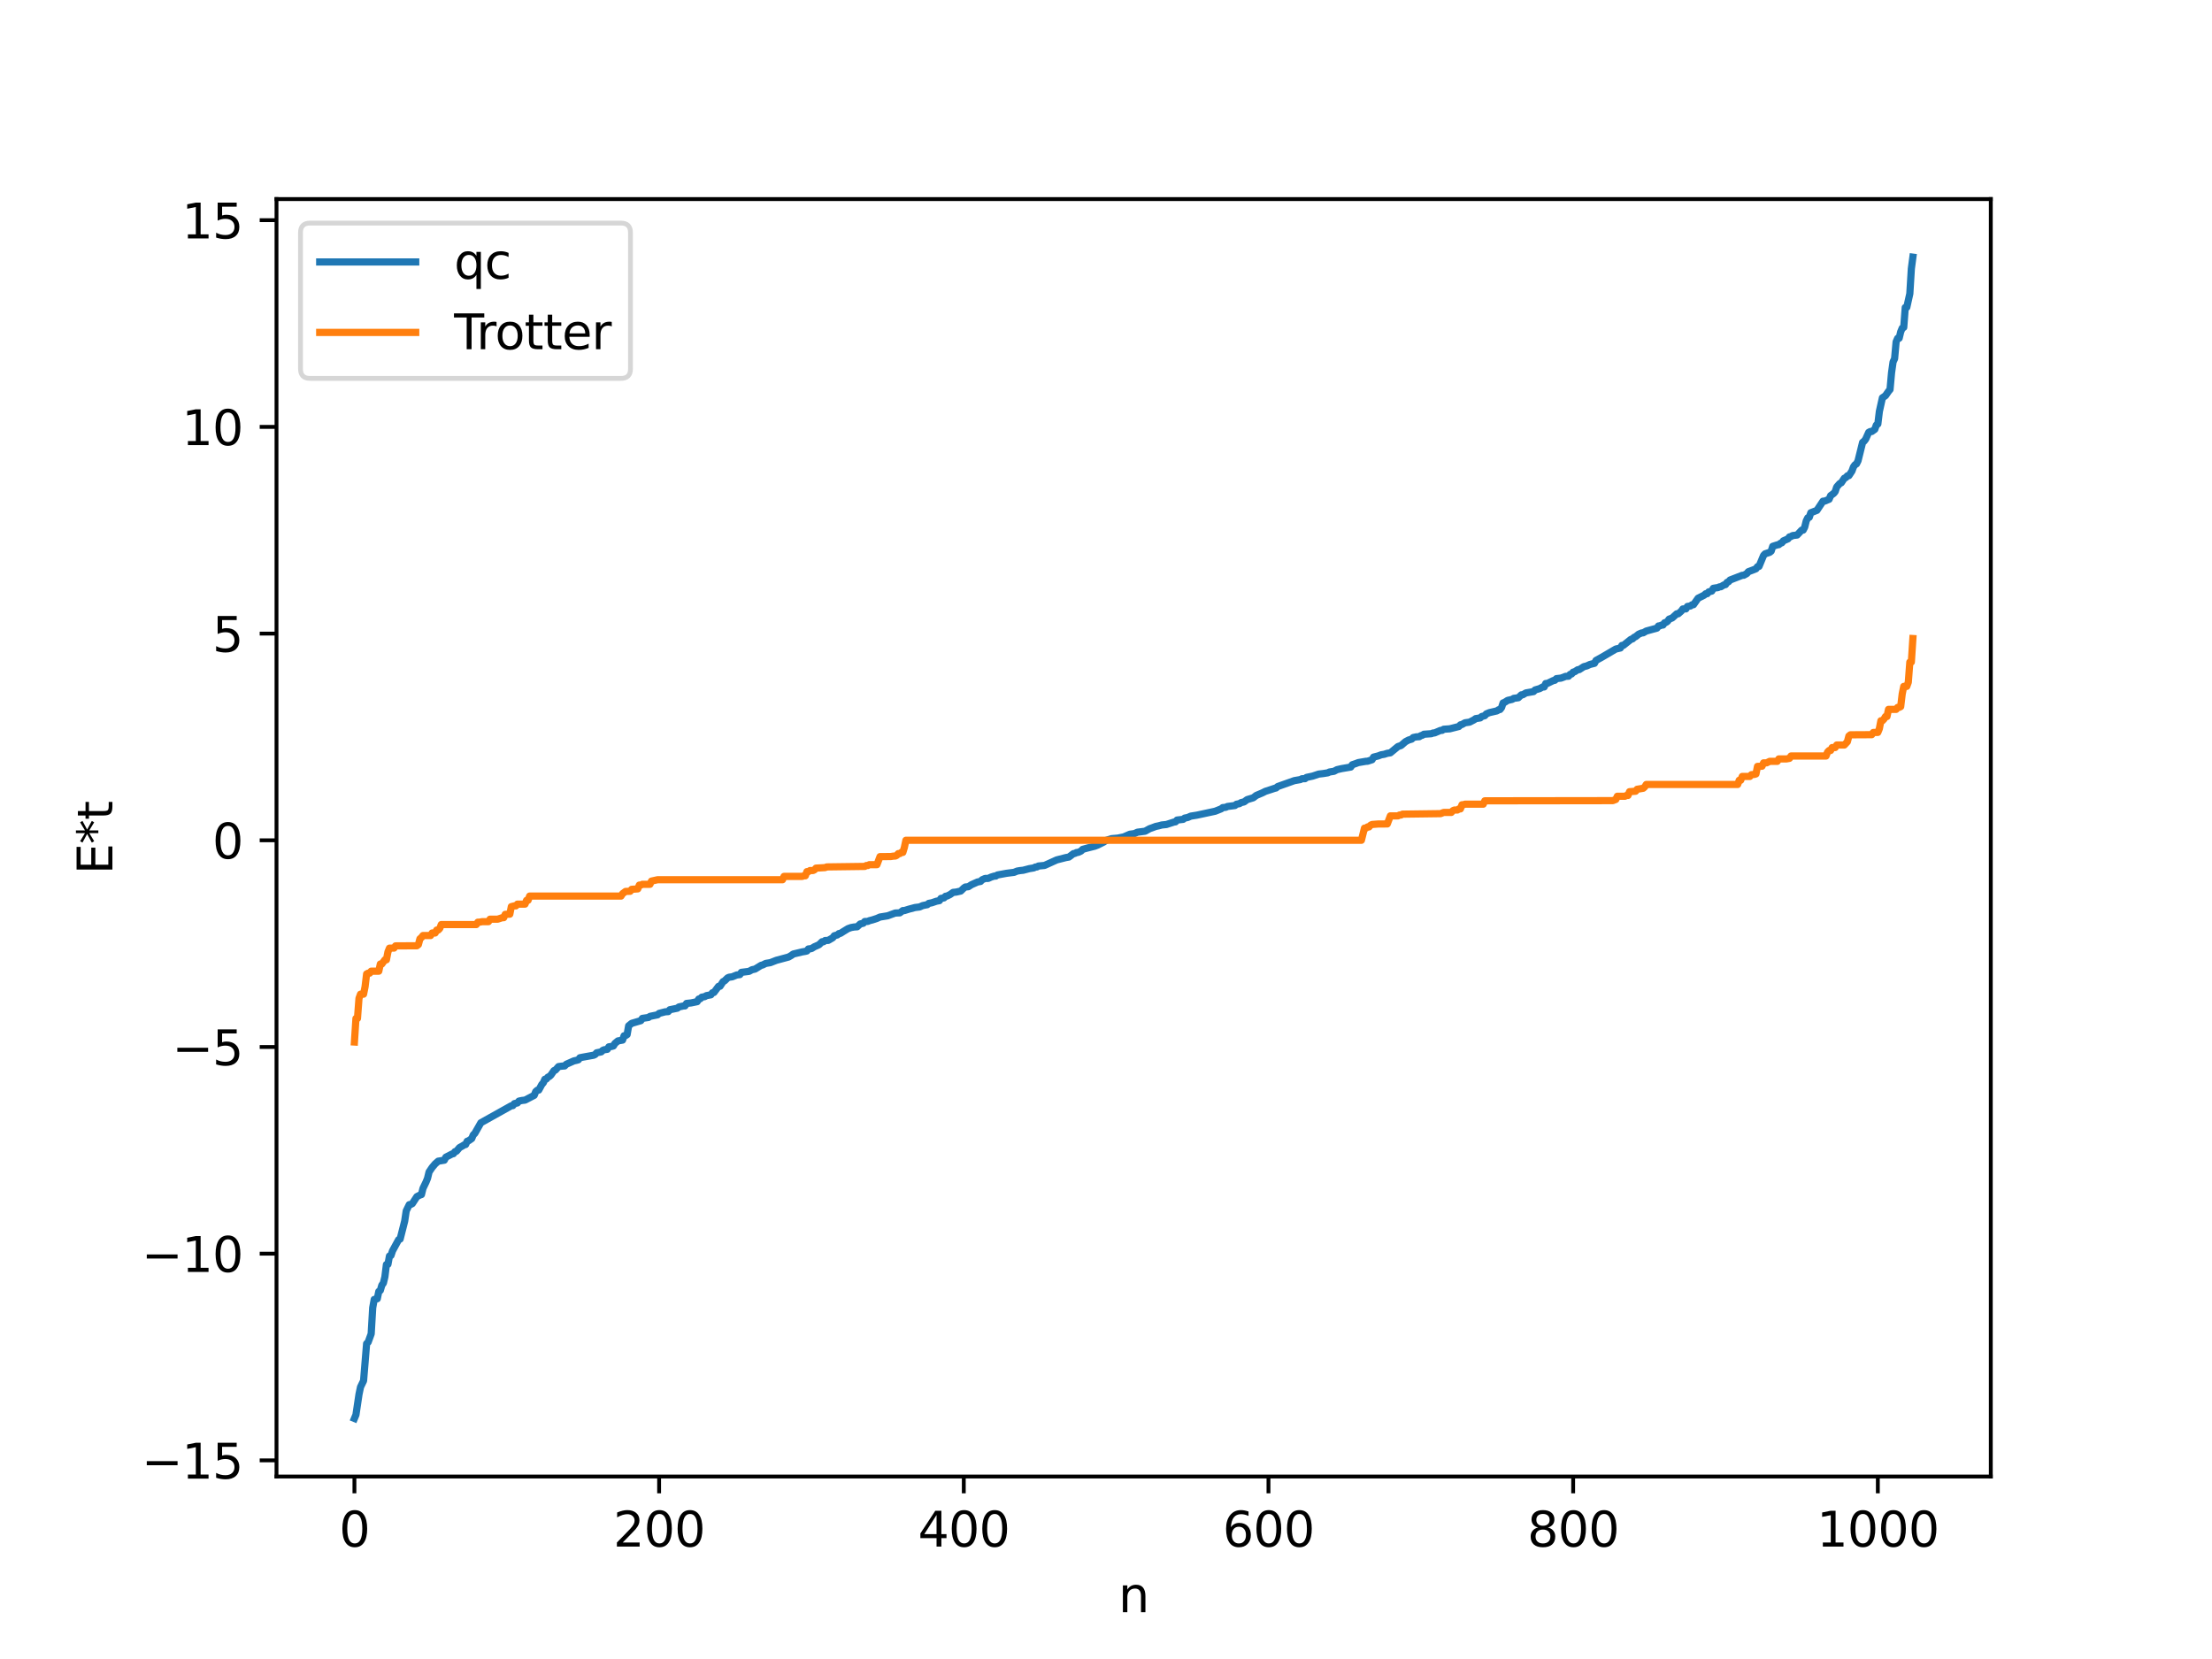 <?xml version="1.0" encoding="utf-8" standalone="no"?>
<!DOCTYPE svg PUBLIC "-//W3C//DTD SVG 1.1//EN"
  "http://www.w3.org/Graphics/SVG/1.1/DTD/svg11.dtd">
<svg xmlns:xlink="http://www.w3.org/1999/xlink" width="460.8pt" height="345.6pt" viewBox="0 0 460.8 345.6" xmlns="http://www.w3.org/2000/svg" version="1.1">
 <defs>
  <style type="text/css">*{stroke-linejoin: round; stroke-linecap: butt}</style>
 </defs>
 <g id="figure_1">
  <g id="patch_1">
   <path d="M 0 345.6 
L 460.8 345.6 
L 460.8 0 
L 0 0 
z
" style="fill: #ffffff"/>
  </g>
  <g id="axes_1">
   <g id="patch_2">
    <path d="M 57.6 307.584 
L 414.72 307.584 
L 414.72 41.472 
L 57.6 41.472 
z
" style="fill: #ffffff"/>
   </g>
   <g id="matplotlib.axis_1">
    <g id="xtick_1">
     <g id="line2d_1">
      <defs>
       <path id="m24453d0ac2" d="M 0 0 
L 0 3.5 
" style="stroke: #000000; stroke-width: 0.8"/>
      </defs>
      <g>
       <use xlink:href="#m24453d0ac2" x="73.833" y="307.584" style="stroke: #000000; stroke-width: 0.8"/>
      </g>
     </g>
     <g id="text_1">
      <!-- 0 -->
      <g transform="translate(70.651 322.182) scale(0.1 -0.1)">
       <defs>
        <path id="DejaVuSans-30" d="M 2034 4250 
Q 1547 4250 1301 3770 
Q 1056 3291 1056 2328 
Q 1056 1369 1301 889 
Q 1547 409 2034 409 
Q 2525 409 2770 889 
Q 3016 1369 3016 2328 
Q 3016 3291 2770 3770 
Q 2525 4250 2034 4250 
z
M 2034 4750 
Q 2819 4750 3233 4129 
Q 3647 3509 3647 2328 
Q 3647 1150 3233 529 
Q 2819 -91 2034 -91 
Q 1250 -91 836 529 
Q 422 1150 422 2328 
Q 422 3509 836 4129 
Q 1250 4750 2034 4750 
z
" transform="scale(0.016)"/>
       </defs>
       <use xlink:href="#DejaVuSans-30"/>
      </g>
     </g>
    </g>
    <g id="xtick_2">
     <g id="line2d_2">
      <g>
       <use xlink:href="#m24453d0ac2" x="137.304" y="307.584" style="stroke: #000000; stroke-width: 0.8"/>
      </g>
     </g>
     <g id="text_2">
      <!-- 200 -->
      <g transform="translate(127.76 322.182) scale(0.1 -0.1)">
       <defs>
        <path id="DejaVuSans-32" d="M 1228 531 
L 3431 531 
L 3431 0 
L 469 0 
L 469 531 
Q 828 903 1448 1529 
Q 2069 2156 2228 2338 
Q 2531 2678 2651 2914 
Q 2772 3150 2772 3378 
Q 2772 3750 2511 3984 
Q 2250 4219 1831 4219 
Q 1534 4219 1204 4116 
Q 875 4013 500 3803 
L 500 4441 
Q 881 4594 1212 4672 
Q 1544 4750 1819 4750 
Q 2544 4750 2975 4387 
Q 3406 4025 3406 3419 
Q 3406 3131 3298 2873 
Q 3191 2616 2906 2266 
Q 2828 2175 2409 1742 
Q 1991 1309 1228 531 
z
" transform="scale(0.016)"/>
       </defs>
       <use xlink:href="#DejaVuSans-32"/>
       <use xlink:href="#DejaVuSans-30" x="63.623"/>
       <use xlink:href="#DejaVuSans-30" x="127.246"/>
      </g>
     </g>
    </g>
    <g id="xtick_3">
     <g id="line2d_3">
      <g>
       <use xlink:href="#m24453d0ac2" x="200.775" y="307.584" style="stroke: #000000; stroke-width: 0.8"/>
      </g>
     </g>
     <g id="text_3">
      <!-- 400 -->
      <g transform="translate(191.231 322.182) scale(0.1 -0.1)">
       <defs>
        <path id="DejaVuSans-34" d="M 2419 4116 
L 825 1625 
L 2419 1625 
L 2419 4116 
z
M 2253 4666 
L 3047 4666 
L 3047 1625 
L 3713 1625 
L 3713 1100 
L 3047 1100 
L 3047 0 
L 2419 0 
L 2419 1100 
L 313 1100 
L 313 1709 
L 2253 4666 
z
" transform="scale(0.016)"/>
       </defs>
       <use xlink:href="#DejaVuSans-34"/>
       <use xlink:href="#DejaVuSans-30" x="63.623"/>
       <use xlink:href="#DejaVuSans-30" x="127.246"/>
      </g>
     </g>
    </g>
    <g id="xtick_4">
     <g id="line2d_4">
      <g>
       <use xlink:href="#m24453d0ac2" x="264.246" y="307.584" style="stroke: #000000; stroke-width: 0.8"/>
      </g>
     </g>
     <g id="text_4">
      <!-- 600 -->
      <g transform="translate(254.702 322.182) scale(0.1 -0.1)">
       <defs>
        <path id="DejaVuSans-36" d="M 2113 2584 
Q 1688 2584 1439 2293 
Q 1191 2003 1191 1497 
Q 1191 994 1439 701 
Q 1688 409 2113 409 
Q 2538 409 2786 701 
Q 3034 994 3034 1497 
Q 3034 2003 2786 2293 
Q 2538 2584 2113 2584 
z
M 3366 4563 
L 3366 3988 
Q 3128 4100 2886 4159 
Q 2644 4219 2406 4219 
Q 1781 4219 1451 3797 
Q 1122 3375 1075 2522 
Q 1259 2794 1537 2939 
Q 1816 3084 2150 3084 
Q 2853 3084 3261 2657 
Q 3669 2231 3669 1497 
Q 3669 778 3244 343 
Q 2819 -91 2113 -91 
Q 1303 -91 875 529 
Q 447 1150 447 2328 
Q 447 3434 972 4092 
Q 1497 4750 2381 4750 
Q 2619 4750 2861 4703 
Q 3103 4656 3366 4563 
z
" transform="scale(0.016)"/>
       </defs>
       <use xlink:href="#DejaVuSans-36"/>
       <use xlink:href="#DejaVuSans-30" x="63.623"/>
       <use xlink:href="#DejaVuSans-30" x="127.246"/>
      </g>
     </g>
    </g>
    <g id="xtick_5">
     <g id="line2d_5">
      <g>
       <use xlink:href="#m24453d0ac2" x="327.717" y="307.584" style="stroke: #000000; stroke-width: 0.8"/>
      </g>
     </g>
     <g id="text_5">
      <!-- 800 -->
      <g transform="translate(318.173 322.182) scale(0.1 -0.1)">
       <defs>
        <path id="DejaVuSans-38" d="M 2034 2216 
Q 1584 2216 1326 1975 
Q 1069 1734 1069 1313 
Q 1069 891 1326 650 
Q 1584 409 2034 409 
Q 2484 409 2743 651 
Q 3003 894 3003 1313 
Q 3003 1734 2745 1975 
Q 2488 2216 2034 2216 
z
M 1403 2484 
Q 997 2584 770 2862 
Q 544 3141 544 3541 
Q 544 4100 942 4425 
Q 1341 4750 2034 4750 
Q 2731 4750 3128 4425 
Q 3525 4100 3525 3541 
Q 3525 3141 3298 2862 
Q 3072 2584 2669 2484 
Q 3125 2378 3379 2068 
Q 3634 1759 3634 1313 
Q 3634 634 3220 271 
Q 2806 -91 2034 -91 
Q 1263 -91 848 271 
Q 434 634 434 1313 
Q 434 1759 690 2068 
Q 947 2378 1403 2484 
z
M 1172 3481 
Q 1172 3119 1398 2916 
Q 1625 2713 2034 2713 
Q 2441 2713 2670 2916 
Q 2900 3119 2900 3481 
Q 2900 3844 2670 4047 
Q 2441 4250 2034 4250 
Q 1625 4250 1398 4047 
Q 1172 3844 1172 3481 
z
" transform="scale(0.016)"/>
       </defs>
       <use xlink:href="#DejaVuSans-38"/>
       <use xlink:href="#DejaVuSans-30" x="63.623"/>
       <use xlink:href="#DejaVuSans-30" x="127.246"/>
      </g>
     </g>
    </g>
    <g id="xtick_6">
     <g id="line2d_6">
      <g>
       <use xlink:href="#m24453d0ac2" x="391.188" y="307.584" style="stroke: #000000; stroke-width: 0.8"/>
      </g>
     </g>
     <g id="text_6">
      <!-- 1000 -->
      <g transform="translate(378.463 322.182) scale(0.1 -0.1)">
       <defs>
        <path id="DejaVuSans-31" d="M 794 531 
L 1825 531 
L 1825 4091 
L 703 3866 
L 703 4441 
L 1819 4666 
L 2450 4666 
L 2450 531 
L 3481 531 
L 3481 0 
L 794 0 
L 794 531 
z
" transform="scale(0.016)"/>
       </defs>
       <use xlink:href="#DejaVuSans-31"/>
       <use xlink:href="#DejaVuSans-30" x="63.623"/>
       <use xlink:href="#DejaVuSans-30" x="127.246"/>
       <use xlink:href="#DejaVuSans-30" x="190.869"/>
      </g>
     </g>
    </g>
    <g id="text_7">
     <!-- n -->
     <g transform="translate(232.991 335.861) scale(0.1 -0.1)">
      <defs>
       <path id="DejaVuSans-6e" d="M 3513 2113 
L 3513 0 
L 2938 0 
L 2938 2094 
Q 2938 2591 2744 2837 
Q 2550 3084 2163 3084 
Q 1697 3084 1428 2787 
Q 1159 2491 1159 1978 
L 1159 0 
L 581 0 
L 581 3500 
L 1159 3500 
L 1159 2956 
Q 1366 3272 1645 3428 
Q 1925 3584 2291 3584 
Q 2894 3584 3203 3211 
Q 3513 2838 3513 2113 
z
" transform="scale(0.016)"/>
      </defs>
      <use xlink:href="#DejaVuSans-6e"/>
     </g>
    </g>
   </g>
   <g id="matplotlib.axis_2">
    <g id="ytick_1">
     <g id="line2d_7">
      <defs>
       <path id="m2711c3eb4e" d="M 0 0 
L -3.5 0 
" style="stroke: #000000; stroke-width: 0.8"/>
      </defs>
      <g>
       <use xlink:href="#m2711c3eb4e" x="57.6" y="304.221" style="stroke: #000000; stroke-width: 0.8"/>
      </g>
     </g>
     <g id="text_8">
      <!-- −15 -->
      <g transform="translate(29.495 308.02) scale(0.1 -0.1)">
       <defs>
        <path id="DejaVuSans-2212" d="M 678 2272 
L 4684 2272 
L 4684 1741 
L 678 1741 
L 678 2272 
z
" transform="scale(0.016)"/>
        <path id="DejaVuSans-35" d="M 691 4666 
L 3169 4666 
L 3169 4134 
L 1269 4134 
L 1269 2991 
Q 1406 3038 1543 3061 
Q 1681 3084 1819 3084 
Q 2600 3084 3056 2656 
Q 3513 2228 3513 1497 
Q 3513 744 3044 326 
Q 2575 -91 1722 -91 
Q 1428 -91 1123 -41 
Q 819 9 494 109 
L 494 744 
Q 775 591 1075 516 
Q 1375 441 1709 441 
Q 2250 441 2565 725 
Q 2881 1009 2881 1497 
Q 2881 1984 2565 2268 
Q 2250 2553 1709 2553 
Q 1456 2553 1204 2497 
Q 953 2441 691 2322 
L 691 4666 
z
" transform="scale(0.016)"/>
       </defs>
       <use xlink:href="#DejaVuSans-2212"/>
       <use xlink:href="#DejaVuSans-31" x="83.789"/>
       <use xlink:href="#DejaVuSans-35" x="147.412"/>
      </g>
     </g>
    </g>
    <g id="ytick_2">
     <g id="line2d_8">
      <g>
       <use xlink:href="#m2711c3eb4e" x="57.6" y="261.162" style="stroke: #000000; stroke-width: 0.8"/>
      </g>
     </g>
     <g id="text_9">
      <!-- −10 -->
      <g transform="translate(29.495 264.961) scale(0.1 -0.1)">
       <use xlink:href="#DejaVuSans-2212"/>
       <use xlink:href="#DejaVuSans-31" x="83.789"/>
       <use xlink:href="#DejaVuSans-30" x="147.412"/>
      </g>
     </g>
    </g>
    <g id="ytick_3">
     <g id="line2d_9">
      <g>
       <use xlink:href="#m2711c3eb4e" x="57.6" y="218.104" style="stroke: #000000; stroke-width: 0.8"/>
      </g>
     </g>
     <g id="text_10">
      <!-- −5 -->
      <g transform="translate(35.858 221.903) scale(0.1 -0.1)">
       <use xlink:href="#DejaVuSans-2212"/>
       <use xlink:href="#DejaVuSans-35" x="83.789"/>
      </g>
     </g>
    </g>
    <g id="ytick_4">
     <g id="line2d_10">
      <g>
       <use xlink:href="#m2711c3eb4e" x="57.6" y="175.045" style="stroke: #000000; stroke-width: 0.8"/>
      </g>
     </g>
     <g id="text_11">
      <!-- 0 -->
      <g transform="translate(44.237 178.845) scale(0.1 -0.1)">
       <use xlink:href="#DejaVuSans-30"/>
      </g>
     </g>
    </g>
    <g id="ytick_5">
     <g id="line2d_11">
      <g>
       <use xlink:href="#m2711c3eb4e" x="57.6" y="131.987" style="stroke: #000000; stroke-width: 0.8"/>
      </g>
     </g>
     <g id="text_12">
      <!-- 5 -->
      <g transform="translate(44.237 135.786) scale(0.1 -0.1)">
       <use xlink:href="#DejaVuSans-35"/>
      </g>
     </g>
    </g>
    <g id="ytick_6">
     <g id="line2d_12">
      <g>
       <use xlink:href="#m2711c3eb4e" x="57.6" y="88.929" style="stroke: #000000; stroke-width: 0.8"/>
      </g>
     </g>
     <g id="text_13">
      <!-- 10 -->
      <g transform="translate(37.875 92.728) scale(0.1 -0.1)">
       <use xlink:href="#DejaVuSans-31"/>
       <use xlink:href="#DejaVuSans-30" x="63.623"/>
      </g>
     </g>
    </g>
    <g id="ytick_7">
     <g id="line2d_13">
      <g>
       <use xlink:href="#m2711c3eb4e" x="57.6" y="45.87" style="stroke: #000000; stroke-width: 0.8"/>
      </g>
     </g>
     <g id="text_14">
      <!-- 15 -->
      <g transform="translate(37.875 49.669) scale(0.1 -0.1)">
       <use xlink:href="#DejaVuSans-31"/>
       <use xlink:href="#DejaVuSans-35" x="63.623"/>
      </g>
     </g>
    </g>
    <g id="text_15">
     <!-- E*t -->
     <g transform="translate(23.416 182.148) rotate(-90) scale(0.1 -0.1)">
      <defs>
       <path id="DejaVuSans-45" d="M 628 4666 
L 3578 4666 
L 3578 4134 
L 1259 4134 
L 1259 2753 
L 3481 2753 
L 3481 2222 
L 1259 2222 
L 1259 531 
L 3634 531 
L 3634 0 
L 628 0 
L 628 4666 
z
" transform="scale(0.016)"/>
       <path id="DejaVuSans-2a" d="M 3009 3897 
L 1888 3291 
L 3009 2681 
L 2828 2375 
L 1778 3009 
L 1778 1831 
L 1422 1831 
L 1422 3009 
L 372 2375 
L 191 2681 
L 1313 3291 
L 191 3897 
L 372 4206 
L 1422 3572 
L 1422 4750 
L 1778 4750 
L 1778 3572 
L 2828 4206 
L 3009 3897 
z
" transform="scale(0.016)"/>
       <path id="DejaVuSans-74" d="M 1172 4494 
L 1172 3500 
L 2356 3500 
L 2356 3053 
L 1172 3053 
L 1172 1153 
Q 1172 725 1289 603 
Q 1406 481 1766 481 
L 2356 481 
L 2356 0 
L 1766 0 
Q 1100 0 847 248 
Q 594 497 594 1153 
L 594 3053 
L 172 3053 
L 172 3500 
L 594 3500 
L 594 4494 
L 1172 4494 
z
" transform="scale(0.016)"/>
      </defs>
      <use xlink:href="#DejaVuSans-45"/>
      <use xlink:href="#DejaVuSans-2a" x="63.184"/>
      <use xlink:href="#DejaVuSans-74" x="113.184"/>
     </g>
    </g>
   </g>
   <g id="line2d_14">
    <path d="M 73.833 295.488 
L 74.15 294.725 
L 74.785 290.468 
L 75.102 288.952 
L 75.737 287.638 
L 76.372 279.903 
L 76.689 279.601 
L 77.324 277.864 
L 77.641 272.432 
L 77.958 270.694 
L 78.593 270.553 
L 78.91 269.037 
L 79.228 268.82 
L 79.545 267.723 
L 79.862 267.299 
L 80.18 265.985 
L 80.497 263.419 
L 80.815 263.384 
L 81.132 261.65 
L 81.449 261.538 
L 81.767 260.581 
L 83.036 258.255 
L 83.353 258.122 
L 84.305 254.37 
L 84.623 252.252 
L 85.258 250.952 
L 85.575 250.908 
L 85.892 250.736 
L 86.844 249.278 
L 87.479 248.954 
L 87.796 248.85 
L 88.114 247.558 
L 88.748 246.243 
L 89.066 245.455 
L 89.383 244.141 
L 90.018 243.203 
L 90.653 242.454 
L 91.287 241.897 
L 92.557 241.688 
L 92.874 241.065 
L 94.143 240.408 
L 94.461 240.33 
L 94.778 239.908 
L 95.096 239.811 
L 95.73 239.061 
L 96.365 238.713 
L 96.682 238.502 
L 97 238.427 
L 97.317 237.746 
L 97.634 237.632 
L 98.269 237.188 
L 98.586 236.415 
L 98.904 236.12 
L 100.173 233.894 
L 106.52 230.348 
L 106.838 230.319 
L 107.155 229.902 
L 107.79 229.765 
L 108.107 229.378 
L 108.742 229.244 
L 109.377 229.173 
L 111.281 228.18 
L 111.598 227.405 
L 111.915 227.12 
L 112.233 227.085 
L 112.867 225.916 
L 113.185 225.555 
L 113.502 224.83 
L 113.82 224.774 
L 114.137 224.387 
L 114.454 224.241 
L 114.772 223.942 
L 115.406 223.028 
L 115.724 222.902 
L 116.358 222.189 
L 116.993 222.101 
L 117.628 222.056 
L 117.945 221.714 
L 119.532 221.012 
L 120.167 220.868 
L 120.484 220.774 
L 120.801 220.35 
L 121.436 220.222 
L 123.658 219.822 
L 123.975 219.676 
L 124.292 219.316 
L 125.244 219.127 
L 125.562 218.809 
L 125.879 218.68 
L 126.514 218.593 
L 126.831 218.076 
L 127.466 217.982 
L 127.783 217.887 
L 128.1 217.366 
L 128.735 216.841 
L 129.687 216.67 
L 130.005 215.767 
L 130.322 215.731 
L 130.639 215.527 
L 130.957 213.698 
L 131.591 213.182 
L 133.496 212.622 
L 133.813 212.147 
L 135.082 211.959 
L 135.4 211.727 
L 136.986 211.405 
L 137.304 211.108 
L 138.573 210.778 
L 139.208 210.734 
L 139.525 210.347 
L 141.112 210.024 
L 141.429 209.763 
L 142.381 209.559 
L 142.699 209.545 
L 143.016 209.033 
L 143.968 208.929 
L 145.238 208.665 
L 145.555 208.12 
L 145.872 208.062 
L 146.19 207.729 
L 146.824 207.617 
L 147.142 207.411 
L 148.094 207.236 
L 148.411 206.806 
L 148.729 206.748 
L 149.681 205.48 
L 149.998 205.454 
L 150.633 204.487 
L 150.95 204.325 
L 151.585 203.706 
L 151.902 203.574 
L 152.537 203.485 
L 153.489 203.103 
L 154.124 203.028 
L 154.441 202.557 
L 156.028 202.357 
L 156.662 202.013 
L 157.297 201.874 
L 158.567 201.091 
L 158.884 201.018 
L 159.519 200.697 
L 160.471 200.54 
L 161.74 200.046 
L 164.279 199.365 
L 164.914 198.994 
L 165.231 198.745 
L 167.135 198.293 
L 167.77 198.187 
L 168.087 198.106 
L 168.405 197.685 
L 169.039 197.612 
L 169.674 197.215 
L 170.309 196.941 
L 170.626 196.789 
L 171.261 196.177 
L 171.578 196.175 
L 171.896 195.924 
L 172.53 195.901 
L 173.482 195.354 
L 173.8 194.931 
L 174.434 194.765 
L 174.752 194.487 
L 175.069 194.441 
L 175.704 194.035 
L 176.656 193.451 
L 177.291 193.226 
L 177.925 193.111 
L 178.56 193.069 
L 179.195 192.48 
L 179.829 192.33 
L 180.147 191.968 
L 180.781 191.949 
L 181.099 191.796 
L 181.734 191.634 
L 182.686 191.321 
L 183.32 191.035 
L 184.907 190.779 
L 186.494 190.203 
L 187.446 190.162 
L 188.081 189.691 
L 188.398 189.691 
L 189.35 189.392 
L 190.62 189.053 
L 191.572 188.936 
L 192.206 188.653 
L 192.841 188.52 
L 193.158 188.468 
L 193.476 188.19 
L 194.11 188.069 
L 195.062 187.742 
L 195.697 187.621 
L 196.015 187.153 
L 196.649 187.048 
L 196.967 186.71 
L 197.284 186.664 
L 197.919 186.35 
L 198.553 185.899 
L 199.188 185.836 
L 200.14 185.62 
L 200.775 185.007 
L 201.092 184.781 
L 201.727 184.717 
L 202.362 184.306 
L 203.631 183.737 
L 204.266 183.621 
L 204.583 183.277 
L 205.218 182.998 
L 205.853 182.992 
L 206.487 182.705 
L 207.122 182.505 
L 207.439 182.502 
L 207.757 182.278 
L 209.661 181.928 
L 210.613 181.804 
L 211.248 181.726 
L 211.882 181.464 
L 212.517 181.354 
L 213.152 181.287 
L 214.421 180.955 
L 215.373 180.797 
L 215.691 180.614 
L 216.008 180.604 
L 216.325 180.41 
L 217.595 180.286 
L 220.134 179.137 
L 222.038 178.65 
L 222.672 178.539 
L 223.624 177.823 
L 223.942 177.779 
L 224.259 177.596 
L 224.577 177.574 
L 225.211 177.286 
L 225.529 176.938 
L 226.481 176.675 
L 227.433 176.433 
L 228.067 176.277 
L 228.702 176.03 
L 229.972 175.389 
L 230.289 175.114 
L 231.558 174.708 
L 232.828 174.599 
L 234.097 174.339 
L 235.367 173.786 
L 236.319 173.651 
L 236.953 173.362 
L 238.54 173.159 
L 239.492 172.63 
L 240.127 172.406 
L 240.762 172.162 
L 241.396 172.03 
L 242.031 171.857 
L 242.983 171.759 
L 244.57 171.246 
L 244.887 171.201 
L 245.205 170.832 
L 246.474 170.685 
L 246.791 170.423 
L 247.426 170.296 
L 248.061 170.015 
L 249.33 169.812 
L 253.139 168.995 
L 254.408 168.491 
L 254.725 168.236 
L 255.36 168.178 
L 255.677 168.009 
L 257.264 167.803 
L 257.581 167.537 
L 258.216 167.411 
L 258.534 167.196 
L 259.168 167.05 
L 259.803 166.576 
L 261.072 166.194 
L 261.707 165.704 
L 262.977 165.168 
L 263.611 164.846 
L 264.881 164.436 
L 265.515 164.221 
L 265.833 164.149 
L 266.15 163.856 
L 269.641 162.618 
L 270.593 162.453 
L 270.91 162.395 
L 271.228 162.223 
L 271.862 162.212 
L 272.18 161.945 
L 273.449 161.677 
L 274.719 161.256 
L 275.671 161.144 
L 276.623 160.989 
L 276.94 160.823 
L 277.892 160.673 
L 278.527 160.335 
L 279.479 160.117 
L 281.383 159.793 
L 281.7 159.313 
L 282.335 159.098 
L 282.97 158.86 
L 284.557 158.59 
L 284.874 158.581 
L 285.826 158.269 
L 286.143 157.719 
L 287.096 157.477 
L 287.73 157.236 
L 288.365 157.131 
L 289 156.925 
L 289.634 156.828 
L 291.221 155.52 
L 291.856 155.309 
L 292.808 154.492 
L 293.443 154.159 
L 294.077 153.973 
L 294.395 153.641 
L 295.029 153.506 
L 295.664 153.465 
L 295.981 153.249 
L 296.299 153.17 
L 296.616 152.956 
L 298.203 152.844 
L 298.52 152.689 
L 298.838 152.685 
L 300.107 152.148 
L 300.424 152.144 
L 300.742 151.916 
L 302.011 151.826 
L 303.915 151.343 
L 304.233 150.994 
L 304.55 150.932 
L 305.185 150.571 
L 306.137 150.435 
L 307.089 149.942 
L 307.406 149.702 
L 308.358 149.555 
L 308.676 149.258 
L 309.31 149.09 
L 309.628 148.716 
L 310.262 148.454 
L 311.849 148.088 
L 312.167 147.86 
L 312.484 147.806 
L 312.801 147.403 
L 313.119 146.433 
L 313.436 146.316 
L 314.071 145.905 
L 315.023 145.692 
L 315.34 145.479 
L 316.292 145.354 
L 316.927 144.748 
L 317.244 144.724 
L 317.879 144.347 
L 319.466 144.072 
L 319.783 143.727 
L 320.735 143.452 
L 321.37 143.107 
L 321.687 143.102 
L 322.005 142.383 
L 322.322 142.38 
L 323.591 141.768 
L 323.909 141.713 
L 324.226 141.372 
L 325.178 141.264 
L 325.813 141.035 
L 326.13 140.898 
L 326.765 140.865 
L 327.082 140.485 
L 327.4 140.4 
L 327.717 140.014 
L 328.034 139.938 
L 328.669 139.521 
L 328.986 139.492 
L 329.939 138.879 
L 330.573 138.716 
L 331.208 138.421 
L 332.16 138.18 
L 332.477 137.584 
L 333.747 136.883 
L 336.603 135.205 
L 337.555 134.989 
L 337.872 134.455 
L 338.19 134.434 
L 339.777 133.168 
L 340.094 133.09 
L 340.411 132.769 
L 340.729 132.63 
L 341.363 132.116 
L 341.998 131.848 
L 342.315 131.823 
L 342.95 131.458 
L 345.172 130.849 
L 345.489 130.401 
L 345.806 130.371 
L 346.124 130.213 
L 346.441 130.2 
L 346.758 129.73 
L 347.076 129.654 
L 347.393 129.415 
L 347.71 128.976 
L 348.345 128.736 
L 349.297 127.871 
L 349.615 127.857 
L 350.249 127.298 
L 350.567 126.854 
L 351.201 126.849 
L 351.519 126.335 
L 352.153 126.236 
L 352.471 125.986 
L 352.788 125.967 
L 353.74 124.622 
L 355.01 123.984 
L 355.327 123.686 
L 355.644 123.677 
L 355.962 123.297 
L 356.596 123.133 
L 356.914 122.557 
L 357.548 122.448 
L 357.866 122.421 
L 358.183 122.254 
L 358.5 122.225 
L 359.135 121.84 
L 359.453 121.788 
L 359.77 121.321 
L 360.087 121.189 
L 360.405 120.828 
L 362.943 119.844 
L 363.261 119.833 
L 363.896 119.483 
L 364.213 119.098 
L 365.165 118.742 
L 365.8 118.488 
L 366.117 118.045 
L 366.434 117.997 
L 367.386 115.704 
L 367.704 115.369 
L 368.656 115.064 
L 368.973 114.806 
L 369.291 113.81 
L 370.243 113.507 
L 370.56 113.462 
L 370.877 113.188 
L 371.195 113.073 
L 371.512 112.667 
L 372.464 112.256 
L 372.781 111.843 
L 373.099 111.77 
L 373.416 111.571 
L 374.368 111.459 
L 375.32 110.444 
L 375.638 110.425 
L 375.955 109.795 
L 376.272 108.515 
L 376.59 107.872 
L 376.907 107.762 
L 377.224 106.811 
L 378.494 106.319 
L 379.763 104.404 
L 380.081 104.401 
L 381.033 104.012 
L 381.35 103.255 
L 381.985 102.787 
L 382.302 102.412 
L 382.62 101.445 
L 383.254 100.728 
L 383.572 100.573 
L 384.206 99.622 
L 384.524 99.49 
L 384.841 99.129 
L 385.158 99.091 
L 385.793 98.134 
L 386.11 97.26 
L 386.428 96.822 
L 386.745 96.631 
L 387.062 95.985 
L 388.015 92.152 
L 388.332 91.901 
L 388.649 91.489 
L 389.284 90.07 
L 389.601 89.9 
L 389.919 89.894 
L 390.553 89.442 
L 390.871 88.555 
L 391.188 88.333 
L 391.505 85.718 
L 392.14 82.867 
L 392.775 82.434 
L 393.41 81.522 
L 393.727 81.144 
L 394.044 77.643 
L 394.362 75.39 
L 394.679 74.717 
L 394.996 71.209 
L 395.314 70.475 
L 395.631 70.454 
L 395.948 69.13 
L 396.266 68.357 
L 396.583 68.201 
L 396.9 64.049 
L 397.218 64.02 
L 397.853 61.167 
L 398.17 55.965 
L 398.487 53.568 
L 398.487 53.568 
" clip-path="url(#p8bbd957a17)" style="fill: none; stroke: #1f77b4; stroke-width: 1.5; stroke-linecap: square"/>
   </g>
   <g id="line2d_15">
    <path d="M 73.833 217.071 
L 74.15 212.167 
L 74.467 212.167 
L 74.785 207.975 
L 75.102 207.104 
L 75.737 207.104 
L 76.054 205.536 
L 76.372 202.888 
L 76.689 202.726 
L 77.006 202.726 
L 77.324 202.316 
L 78.91 202.316 
L 79.228 200.822 
L 79.545 200.822 
L 80.18 199.947 
L 80.497 199.947 
L 80.815 198.296 
L 81.132 197.518 
L 82.084 197.505 
L 82.401 197.045 
L 86.844 197.019 
L 87.162 196.767 
L 87.479 195.57 
L 87.796 195.305 
L 88.114 194.891 
L 89.7 194.891 
L 90.018 194.361 
L 90.653 194.361 
L 90.97 193.746 
L 91.287 193.746 
L 91.605 193.426 
L 91.922 192.602 
L 99.221 192.602 
L 99.539 192.111 
L 99.856 192.111 
L 100.491 191.995 
L 101.76 191.995 
L 102.077 191.486 
L 103.664 191.486 
L 104.616 191.173 
L 104.934 191.173 
L 105.251 190.475 
L 106.203 190.44 
L 106.52 188.864 
L 107.155 188.709 
L 107.472 188.709 
L 107.79 188.346 
L 109.377 188.346 
L 109.694 187.55 
L 110.011 187.55 
L 110.329 186.671 
L 129.37 186.671 
L 129.687 186.171 
L 130.322 185.701 
L 131.274 185.671 
L 131.591 185.262 
L 132.861 185.169 
L 133.178 184.382 
L 133.496 184.382 
L 133.813 184.217 
L 135.4 184.217 
L 135.717 183.546 
L 136.986 183.266 
L 163.01 183.266 
L 163.327 182.569 
L 167.135 182.569 
L 167.453 182.442 
L 167.77 182.442 
L 168.087 181.58 
L 168.405 181.58 
L 168.722 181.35 
L 169.357 181.35 
L 169.674 181.201 
L 169.991 180.846 
L 171.896 180.738 
L 172.213 180.595 
L 180.147 180.489 
L 180.464 180.305 
L 180.781 180.305 
L 181.099 180.126 
L 182.686 180.126 
L 183.32 178.45 
L 185.542 178.435 
L 186.177 178.338 
L 186.494 178.338 
L 186.811 178.191 
L 187.129 177.823 
L 187.446 177.823 
L 187.763 177.573 
L 188.081 177.573 
L 188.398 176.531 
L 188.715 175.045 
L 283.605 175.045 
L 284.239 172.518 
L 284.557 172.518 
L 284.874 172.268 
L 285.191 172.268 
L 285.509 171.9 
L 285.826 171.753 
L 287.096 171.655 
L 289 171.641 
L 289.634 169.965 
L 291.221 169.965 
L 291.539 169.785 
L 291.856 169.785 
L 292.173 169.602 
L 300.107 169.496 
L 300.742 169.245 
L 302.329 169.245 
L 302.646 168.89 
L 302.963 168.741 
L 303.598 168.741 
L 303.915 168.511 
L 304.233 168.511 
L 304.55 167.649 
L 304.867 167.649 
L 305.185 167.522 
L 308.993 167.522 
L 309.31 166.825 
L 335.968 166.787 
L 336.603 166.545 
L 336.92 165.874 
L 338.507 165.874 
L 338.824 165.709 
L 339.142 165.709 
L 339.459 164.922 
L 340.729 164.829 
L 341.046 164.42 
L 342.315 164.208 
L 342.633 163.92 
L 342.95 163.42 
L 361.991 163.42 
L 362.309 162.541 
L 362.626 162.541 
L 362.943 161.745 
L 364.53 161.745 
L 364.848 161.382 
L 365.482 161.32 
L 365.8 161.226 
L 366.117 159.651 
L 367.069 159.616 
L 367.386 158.918 
L 368.021 158.918 
L 368.656 158.605 
L 370.243 158.605 
L 370.56 158.096 
L 372.147 158.096 
L 372.781 157.98 
L 373.099 157.489 
L 380.398 157.489 
L 380.715 156.665 
L 381.033 156.344 
L 381.35 156.344 
L 381.667 155.729 
L 382.302 155.729 
L 382.62 155.2 
L 384.206 155.2 
L 384.841 154.521 
L 385.158 153.324 
L 385.476 153.072 
L 389.919 153.046 
L 390.236 152.586 
L 391.188 152.573 
L 391.505 151.795 
L 391.823 150.143 
L 392.14 150.143 
L 392.458 149.809 
L 392.775 149.269 
L 393.092 149.269 
L 393.41 147.775 
L 394.996 147.775 
L 395.314 147.365 
L 395.631 147.365 
L 395.948 147.203 
L 396.266 144.555 
L 396.583 142.987 
L 397.218 142.987 
L 397.535 142.116 
L 397.853 137.924 
L 398.17 137.924 
L 398.487 133.02 
L 398.487 133.02 
" clip-path="url(#p8bbd957a17)" style="fill: none; stroke: #ff7f0e; stroke-width: 1.5; stroke-linecap: square"/>
   </g>
   <g id="patch_3">
    <path d="M 57.6 307.584 
L 57.6 41.472 
" style="fill: none; stroke: #000000; stroke-width: 0.8; stroke-linejoin: miter; stroke-linecap: square"/>
   </g>
   <g id="patch_4">
    <path d="M 414.72 307.584 
L 414.72 41.472 
" style="fill: none; stroke: #000000; stroke-width: 0.8; stroke-linejoin: miter; stroke-linecap: square"/>
   </g>
   <g id="patch_5">
    <path d="M 57.6 307.584 
L 414.72 307.584 
" style="fill: none; stroke: #000000; stroke-width: 0.8; stroke-linejoin: miter; stroke-linecap: square"/>
   </g>
   <g id="patch_6">
    <path d="M 57.6 41.472 
L 414.72 41.472 
" style="fill: none; stroke: #000000; stroke-width: 0.8; stroke-linejoin: miter; stroke-linecap: square"/>
   </g>
   <g id="legend_1">
    <g id="patch_7">
     <path d="M 64.6 78.828 
L 129.342 78.828 
Q 131.342 78.828 131.342 76.828 
L 131.342 48.472 
Q 131.342 46.472 129.342 46.472 
L 64.6 46.472 
Q 62.6 46.472 62.6 48.472 
L 62.6 76.828 
Q 62.6 78.828 64.6 78.828 
z
" style="fill: #ffffff; opacity: 0.8; stroke: #cccccc; stroke-linejoin: miter"/>
    </g>
    <g id="line2d_16">
     <path d="M 66.6 54.57 
L 76.6 54.57 
L 86.6 54.57 
" style="fill: none; stroke: #1f77b4; stroke-width: 1.5; stroke-linecap: square"/>
    </g>
    <g id="text_16">
     <!-- qc -->
     <g transform="translate(94.6 58.07) scale(0.1 -0.1)">
      <defs>
       <path id="DejaVuSans-71" d="M 947 1747 
Q 947 1113 1208 752 
Q 1469 391 1925 391 
Q 2381 391 2643 752 
Q 2906 1113 2906 1747 
Q 2906 2381 2643 2742 
Q 2381 3103 1925 3103 
Q 1469 3103 1208 2742 
Q 947 2381 947 1747 
z
M 2906 525 
Q 2725 213 2448 61 
Q 2172 -91 1784 -91 
Q 1150 -91 751 415 
Q 353 922 353 1747 
Q 353 2572 751 3078 
Q 1150 3584 1784 3584 
Q 2172 3584 2448 3432 
Q 2725 3281 2906 2969 
L 2906 3500 
L 3481 3500 
L 3481 -1331 
L 2906 -1331 
L 2906 525 
z
" transform="scale(0.016)"/>
       <path id="DejaVuSans-63" d="M 3122 3366 
L 3122 2828 
Q 2878 2963 2633 3030 
Q 2388 3097 2138 3097 
Q 1578 3097 1268 2742 
Q 959 2388 959 1747 
Q 959 1106 1268 751 
Q 1578 397 2138 397 
Q 2388 397 2633 464 
Q 2878 531 3122 666 
L 3122 134 
Q 2881 22 2623 -34 
Q 2366 -91 2075 -91 
Q 1284 -91 818 406 
Q 353 903 353 1747 
Q 353 2603 823 3093 
Q 1294 3584 2113 3584 
Q 2378 3584 2631 3529 
Q 2884 3475 3122 3366 
z
" transform="scale(0.016)"/>
      </defs>
      <use xlink:href="#DejaVuSans-71"/>
      <use xlink:href="#DejaVuSans-63" x="63.477"/>
     </g>
    </g>
    <g id="line2d_17">
     <path d="M 66.6 69.249 
L 76.6 69.249 
L 86.6 69.249 
" style="fill: none; stroke: #ff7f0e; stroke-width: 1.5; stroke-linecap: square"/>
    </g>
    <g id="text_17">
     <!-- Trotter -->
     <g transform="translate(94.6 72.749) scale(0.1 -0.1)">
      <defs>
       <path id="DejaVuSans-54" d="M -19 4666 
L 3928 4666 
L 3928 4134 
L 2272 4134 
L 2272 0 
L 1638 0 
L 1638 4134 
L -19 4134 
L -19 4666 
z
" transform="scale(0.016)"/>
       <path id="DejaVuSans-72" d="M 2631 2963 
Q 2534 3019 2420 3045 
Q 2306 3072 2169 3072 
Q 1681 3072 1420 2755 
Q 1159 2438 1159 1844 
L 1159 0 
L 581 0 
L 581 3500 
L 1159 3500 
L 1159 2956 
Q 1341 3275 1631 3429 
Q 1922 3584 2338 3584 
Q 2397 3584 2469 3576 
Q 2541 3569 2628 3553 
L 2631 2963 
z
" transform="scale(0.016)"/>
       <path id="DejaVuSans-6f" d="M 1959 3097 
Q 1497 3097 1228 2736 
Q 959 2375 959 1747 
Q 959 1119 1226 758 
Q 1494 397 1959 397 
Q 2419 397 2687 759 
Q 2956 1122 2956 1747 
Q 2956 2369 2687 2733 
Q 2419 3097 1959 3097 
z
M 1959 3584 
Q 2709 3584 3137 3096 
Q 3566 2609 3566 1747 
Q 3566 888 3137 398 
Q 2709 -91 1959 -91 
Q 1206 -91 779 398 
Q 353 888 353 1747 
Q 353 2609 779 3096 
Q 1206 3584 1959 3584 
z
" transform="scale(0.016)"/>
       <path id="DejaVuSans-65" d="M 3597 1894 
L 3597 1613 
L 953 1613 
Q 991 1019 1311 708 
Q 1631 397 2203 397 
Q 2534 397 2845 478 
Q 3156 559 3463 722 
L 3463 178 
Q 3153 47 2828 -22 
Q 2503 -91 2169 -91 
Q 1331 -91 842 396 
Q 353 884 353 1716 
Q 353 2575 817 3079 
Q 1281 3584 2069 3584 
Q 2775 3584 3186 3129 
Q 3597 2675 3597 1894 
z
M 3022 2063 
Q 3016 2534 2758 2815 
Q 2500 3097 2075 3097 
Q 1594 3097 1305 2825 
Q 1016 2553 972 2059 
L 3022 2063 
z
" transform="scale(0.016)"/>
      </defs>
      <use xlink:href="#DejaVuSans-54"/>
      <use xlink:href="#DejaVuSans-72" x="46.334"/>
      <use xlink:href="#DejaVuSans-6f" x="85.197"/>
      <use xlink:href="#DejaVuSans-74" x="146.379"/>
      <use xlink:href="#DejaVuSans-74" x="185.588"/>
      <use xlink:href="#DejaVuSans-65" x="224.797"/>
      <use xlink:href="#DejaVuSans-72" x="286.32"/>
     </g>
    </g>
   </g>
  </g>
 </g>
 <defs>
  <clipPath id="p8bbd957a17">
   <rect x="57.6" y="41.472" width="357.12" height="266.112"/>
  </clipPath>
 </defs>
</svg>
